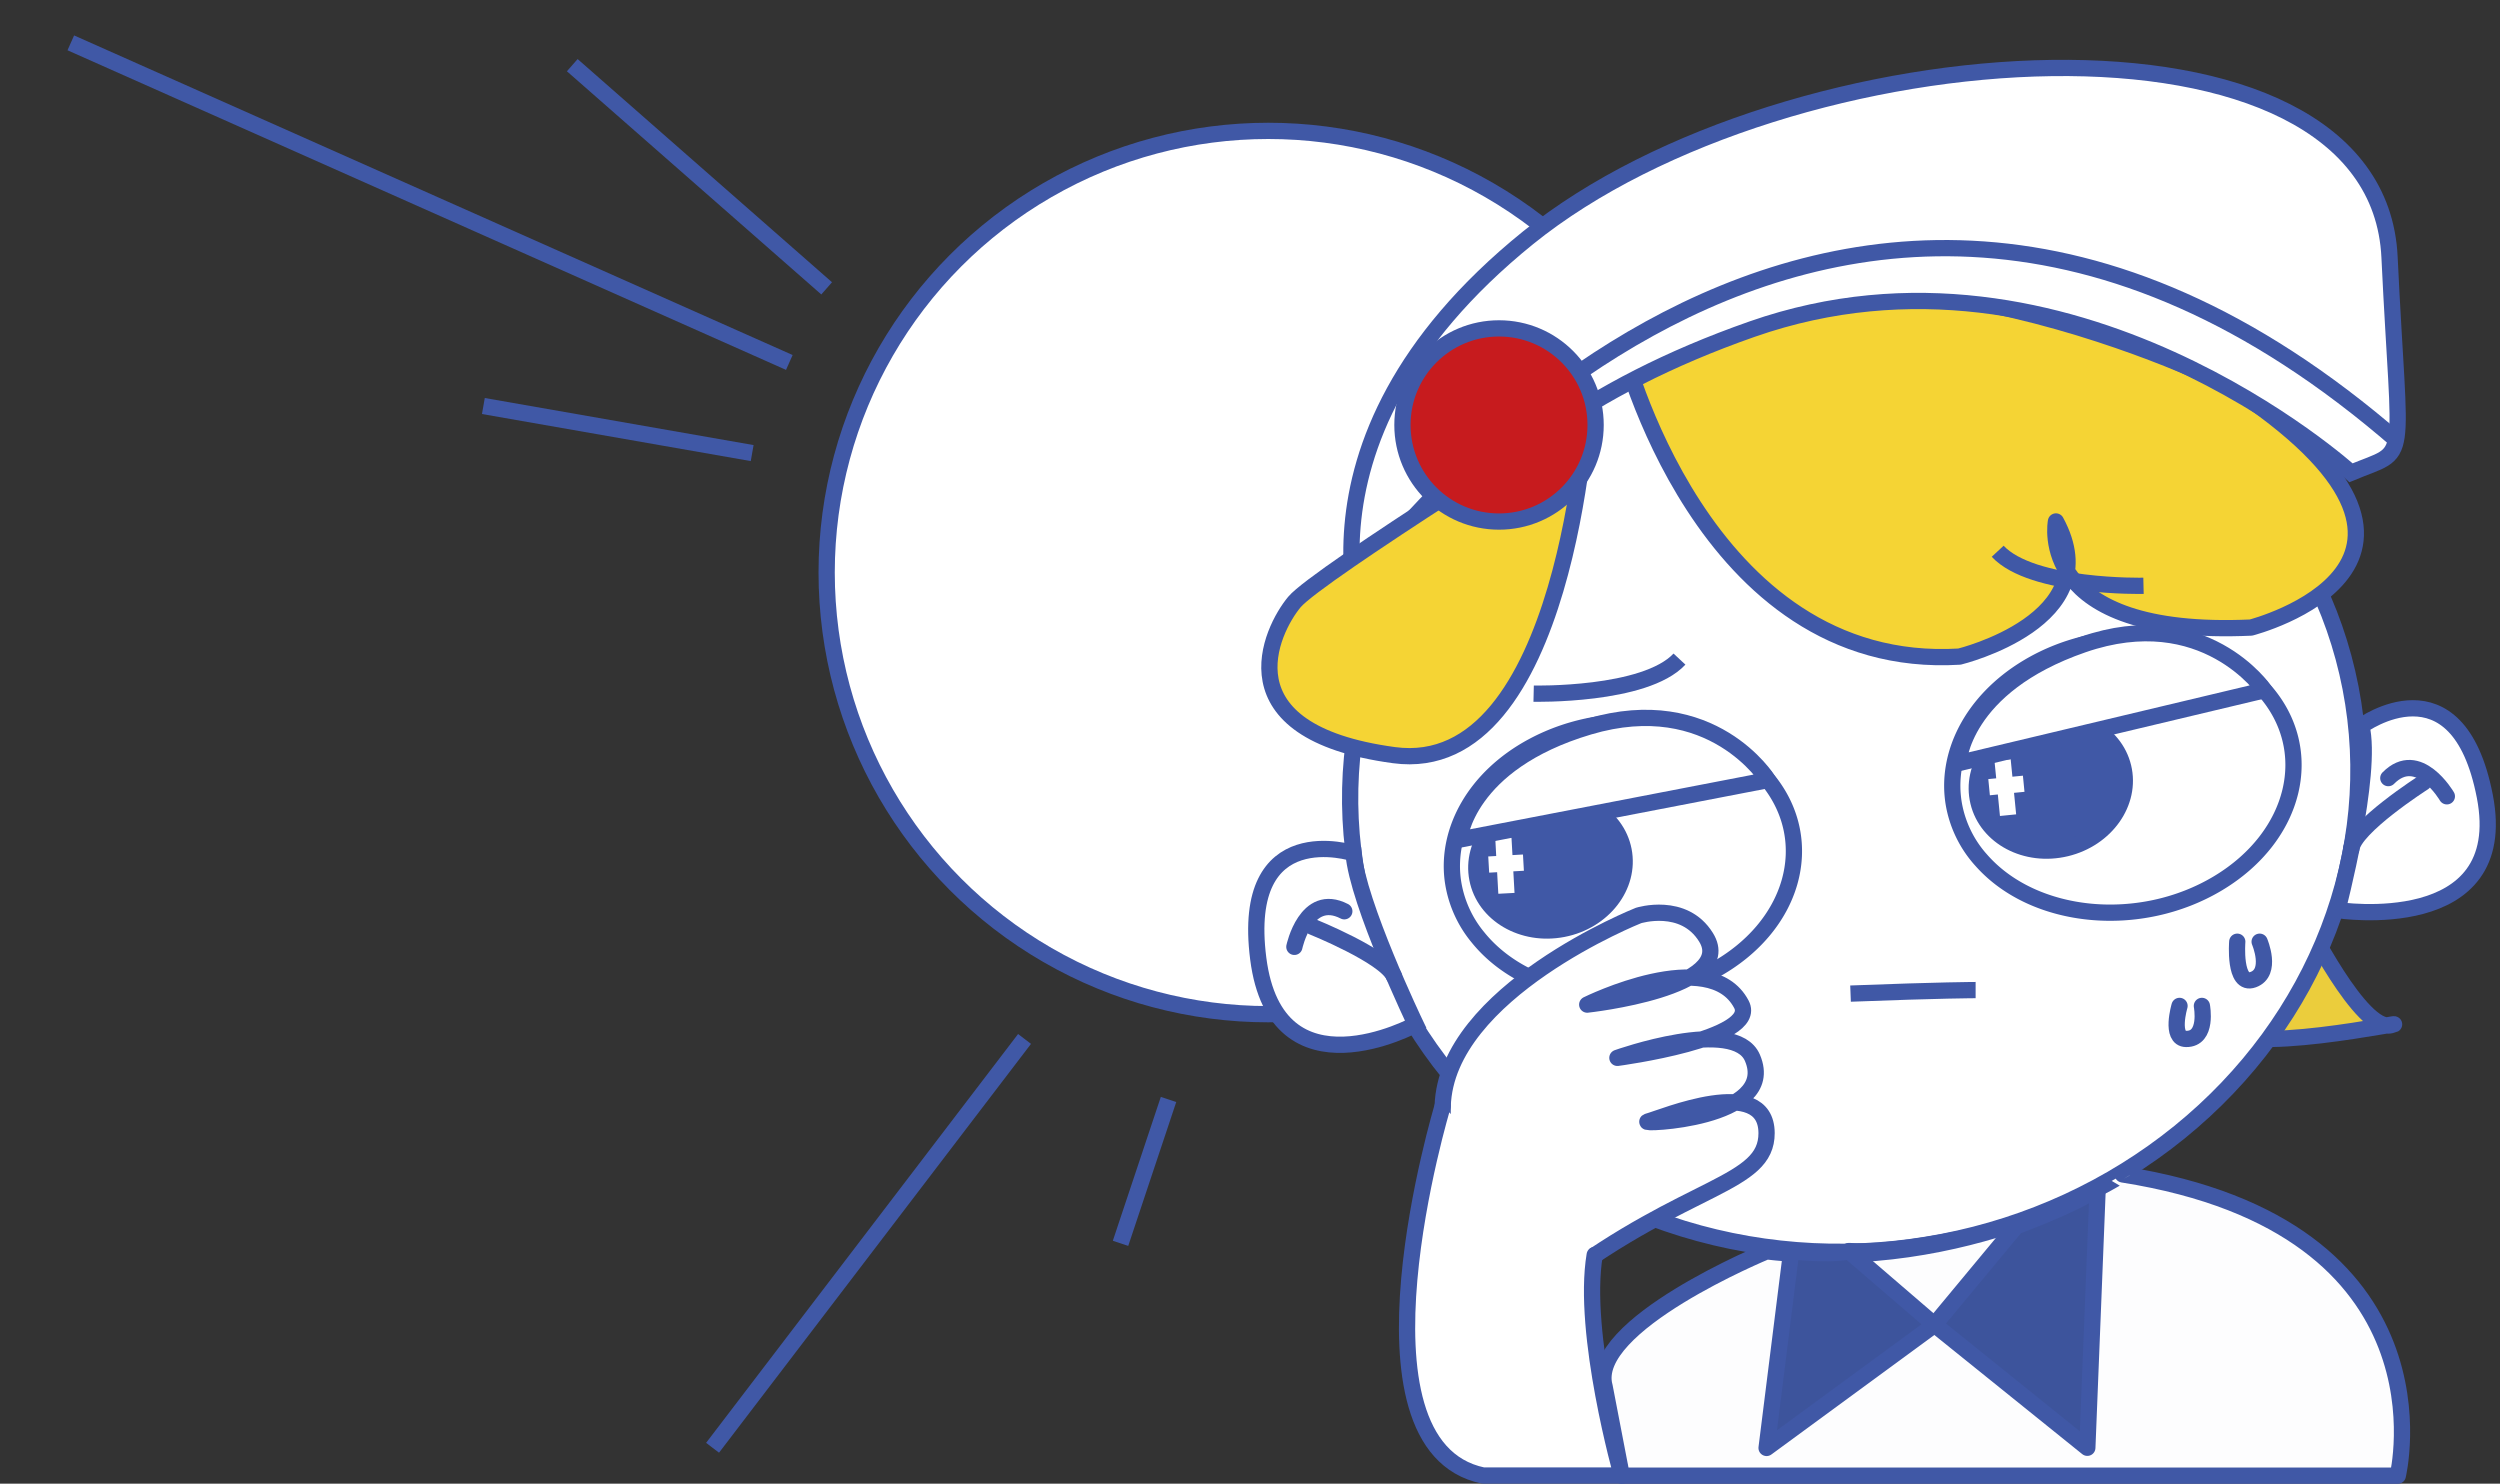 <svg xmlns="http://www.w3.org/2000/svg" viewBox="0 0 461.5 273.88"><rect x="0" y="0" width="461.5" height="273.88" fill="#333333" stroke="none"/><defs><style>.cls-1,.cls-10,.cls-5,.cls-6{fill:#fff;}.cls-1,.cls-11,.cls-12,.cls-2,.cls-3,.cls-4,.cls-5,.cls-6,.cls-7,.cls-8,.cls-9{stroke:#4058a6;stroke-width:3px;}.cls-1,.cls-2,.cls-5,.cls-7,.cls-8,.cls-9{stroke-miterlimit:10;}.cls-13,.cls-2{fill:none;}.cls-3{fill:#ebcd3c;}.cls-11,.cls-12,.cls-3,.cls-4,.cls-5,.cls-6{stroke-linecap:round;}.cls-11,.cls-12,.cls-3,.cls-4,.cls-6{stroke-linejoin:round;}.cls-4,.cls-7{fill:#f5d434;}.cls-8{fill:#c71b1e;}.cls-9{fill:#4058a6;}.cls-11{fill:#fdfdfe;}.cls-12{fill:#3d549c;}</style></defs><title>boy</title><g id="图层_2" data-name="图层 2"><g id="图层_1-2" data-name="图层 1"><circle class="cls-1" cx="234.13" cy="105.69" r="81.53"/><line class="cls-2" x1="105.64" y1="12.03" x2="152.6" y2="53.23"/><line class="cls-2" x1="89.23" y1="74.95" x2="138.85" y2="83.64"/><line class="cls-2" x1="189.13" y1="191.79" x2="131.54" y2="267.26"/><line class="cls-2" x1="215.71" y1="202.96" x2="206.85" y2="229.52"/><line class="cls-2" x1="145.71" y1="66.91" x2="13.07" y2="7.91"/><path class="cls-3" d="M425.49,169.64s10.42,21,15.89,19.61-29.7,6.31-30.82.07S425.49,169.64,425.49,169.64Z"/><ellipse class="cls-1" cx="342.3" cy="144.77" rx="93.32" ry="86.05" transform="translate(-21.32 67.9) rotate(-10.99)"/><path class="cls-2" d="M364.7,182.77s-6.23,0-23.09.65"/><path class="cls-4" d="M299.38,63.46s14.67,60.63,62.33,57.75c0,0,27.73-6.73,17.82-24.95,0,0-4.18,21.41,36,19.59,0,0,46.12-11.84-4-44.65C411.54,71.2,343,36.58,299.38,63.46Z"/><path class="cls-2" d="M283.11,128.05s20.54.46,26.92-6.38"/><path class="cls-2" d="M395.69,108.14s-20.55.46-26.92-6.38"/><path class="cls-1" d="M249.86,157.51s-20.93-6.79-17.59,19.43,29.07,12.17,29.07,12.17S250.59,166.67,249.86,157.51Z"/><path class="cls-5" d="M238.94,174.79s2.15-10.21,9.22-6.57"/><path class="cls-5" d="M242.25,171.07s13.44,5.41,15.08,9.15"/><path class="cls-1" d="M435.91,134s17.75-13,22.79,13S431.49,168,431.49,168,438.09,142.88,435.91,134Z"/><path class="cls-5" d="M451.69,147s-5.24-9-10.81-3.36"/><path class="cls-5" d="M447.38,144.45s-12.95,8.27-13.34,12.33"/><path class="cls-1" d="M253.19,121.31s-19-38.72,28.92-77.44,156.72-46,159,3.64C443,87.27,445.06,82.66,434,87.27c0,0-51.81-47.06-110.54-26.52C261,82.6,253.19,121.31,253.19,121.31Z"/><path class="cls-2" d="M248.16,111.09S333.42-13.4,442.63,81.44"/><path class="cls-6" d="M342.29,240.54s25.13,12.07,36.65-5l-.1-11s-24.67,7.19-37.5,6.4C341.34,231,342.28,239.19,342.29,240.54Z"/><path class="cls-7" d="M293,75s-3.74,68.71-35.67,64.4-22.67-23.11-18.39-28.26S293,75,293,75Z"/><circle class="cls-8" cx="276.72" cy="78.45" r="17.83"/><path class="cls-2" d="M418,127.42c9.72,11,5.91,26.93-8.52,35.61s-34,6.79-43.71-4.2a20.83,20.83,0,0,1-5.07-10.26c-1.64-9.18,3.25-19.13,13.58-25.35C388.71,114.55,408.28,116.43,418,127.42Z"/><ellipse class="cls-9" cx="378.58" cy="144.83" rx="13.75" ry="12.1" transform="translate(-23.37 92.52) rotate(-13.52)"/><polygon class="cls-10" points="367.04 143.82 368.5 143.68 368.18 140.45 371.17 140.16 371.49 143.38 373.43 143.19 373.72 146.17 371.79 146.36 372.18 150.33 369.19 150.63 368.8 146.66 367.33 146.81 367.04 143.82"/><path class="cls-1" d="M418,127.42l-56.49,13.46s.6-14.14,23-21.89S418,127.42,418,127.42Z"/><path class="cls-2" d="M326.37,144c9.23,11.41,4.71,27.17-10.08,35.2S282,184.45,272.8,173a21,21,0,0,1-4.61-10.48c-1.23-9.24,4.09-19,14.69-24.72C297.68,129.81,317.15,132.55,326.37,144Z"/><ellipse class="cls-9" cx="286.22" cy="159.62" rx="13.75" ry="12.1" transform="translate(-25.18 57.48) rotate(-10.99)"/><polygon class="cls-10" points="274.73 158.1 276.2 158.02 276.03 154.78 279.02 154.62 279.2 157.85 281.14 157.74 281.31 160.74 279.36 160.85 279.58 164.83 276.59 164.99 276.37 161.01 274.9 161.09 274.73 158.1"/><path class="cls-1" d="M326.37,144l-57,11s1.22-14.1,23.94-20.86S326.37,144,326.37,144Z"/><path class="cls-6" d="M302.47,169s-35.54,14.12-36.15,35.2,14.36,37.49,21.26,32.32c24.14-18.08,38.57-17.73,38.53-27.36-.05-11-19.38-2.78-21.88-2.14-2.26.57,24.19-.23,19.27-11.74-3.29-7.71-24.93,0-24.93,0s26.28-3.46,22.89-9.89c-5.87-11.13-28.46.06-28.46.06s27.77-3,21.93-12.43C310.82,166.38,302.47,169,302.47,169Z"/><path class="cls-6" d="M413,173.84s-.68,8.31,2.94,7,1.19-7,1.19-7"/><path class="cls-6" d="M402.34,185.69s-1.79,6.06,1.21,6.1c4.08.06,2.92-6.1,2.92-6.1"/><path class="cls-11" d="M326.11,231s-33.07,13.62-29.9,24.95l3.17,16.46H442.63s11.15-45.82-50.78-55.61C391.85,216.77,363.41,235.34,326.11,231Z"/><path class="cls-6" d="M266.32,204.17s-18.94,62.68,7.45,68.21h25.61s-7.42-26.27-5-40.71"/><path class="cls-12" d="M330.66,231l-4.55,36.29,31-22.73L341.34,231S338.61,231.77,330.66,231Z"/><path class="cls-12" d="M357.1,244.53l28.22,22.73,1.91-47.88c-4,2.94-15.06,7-15.06,7Z"/><rect class="cls-13" width="461.5" height="272.38"/></g></g></svg>